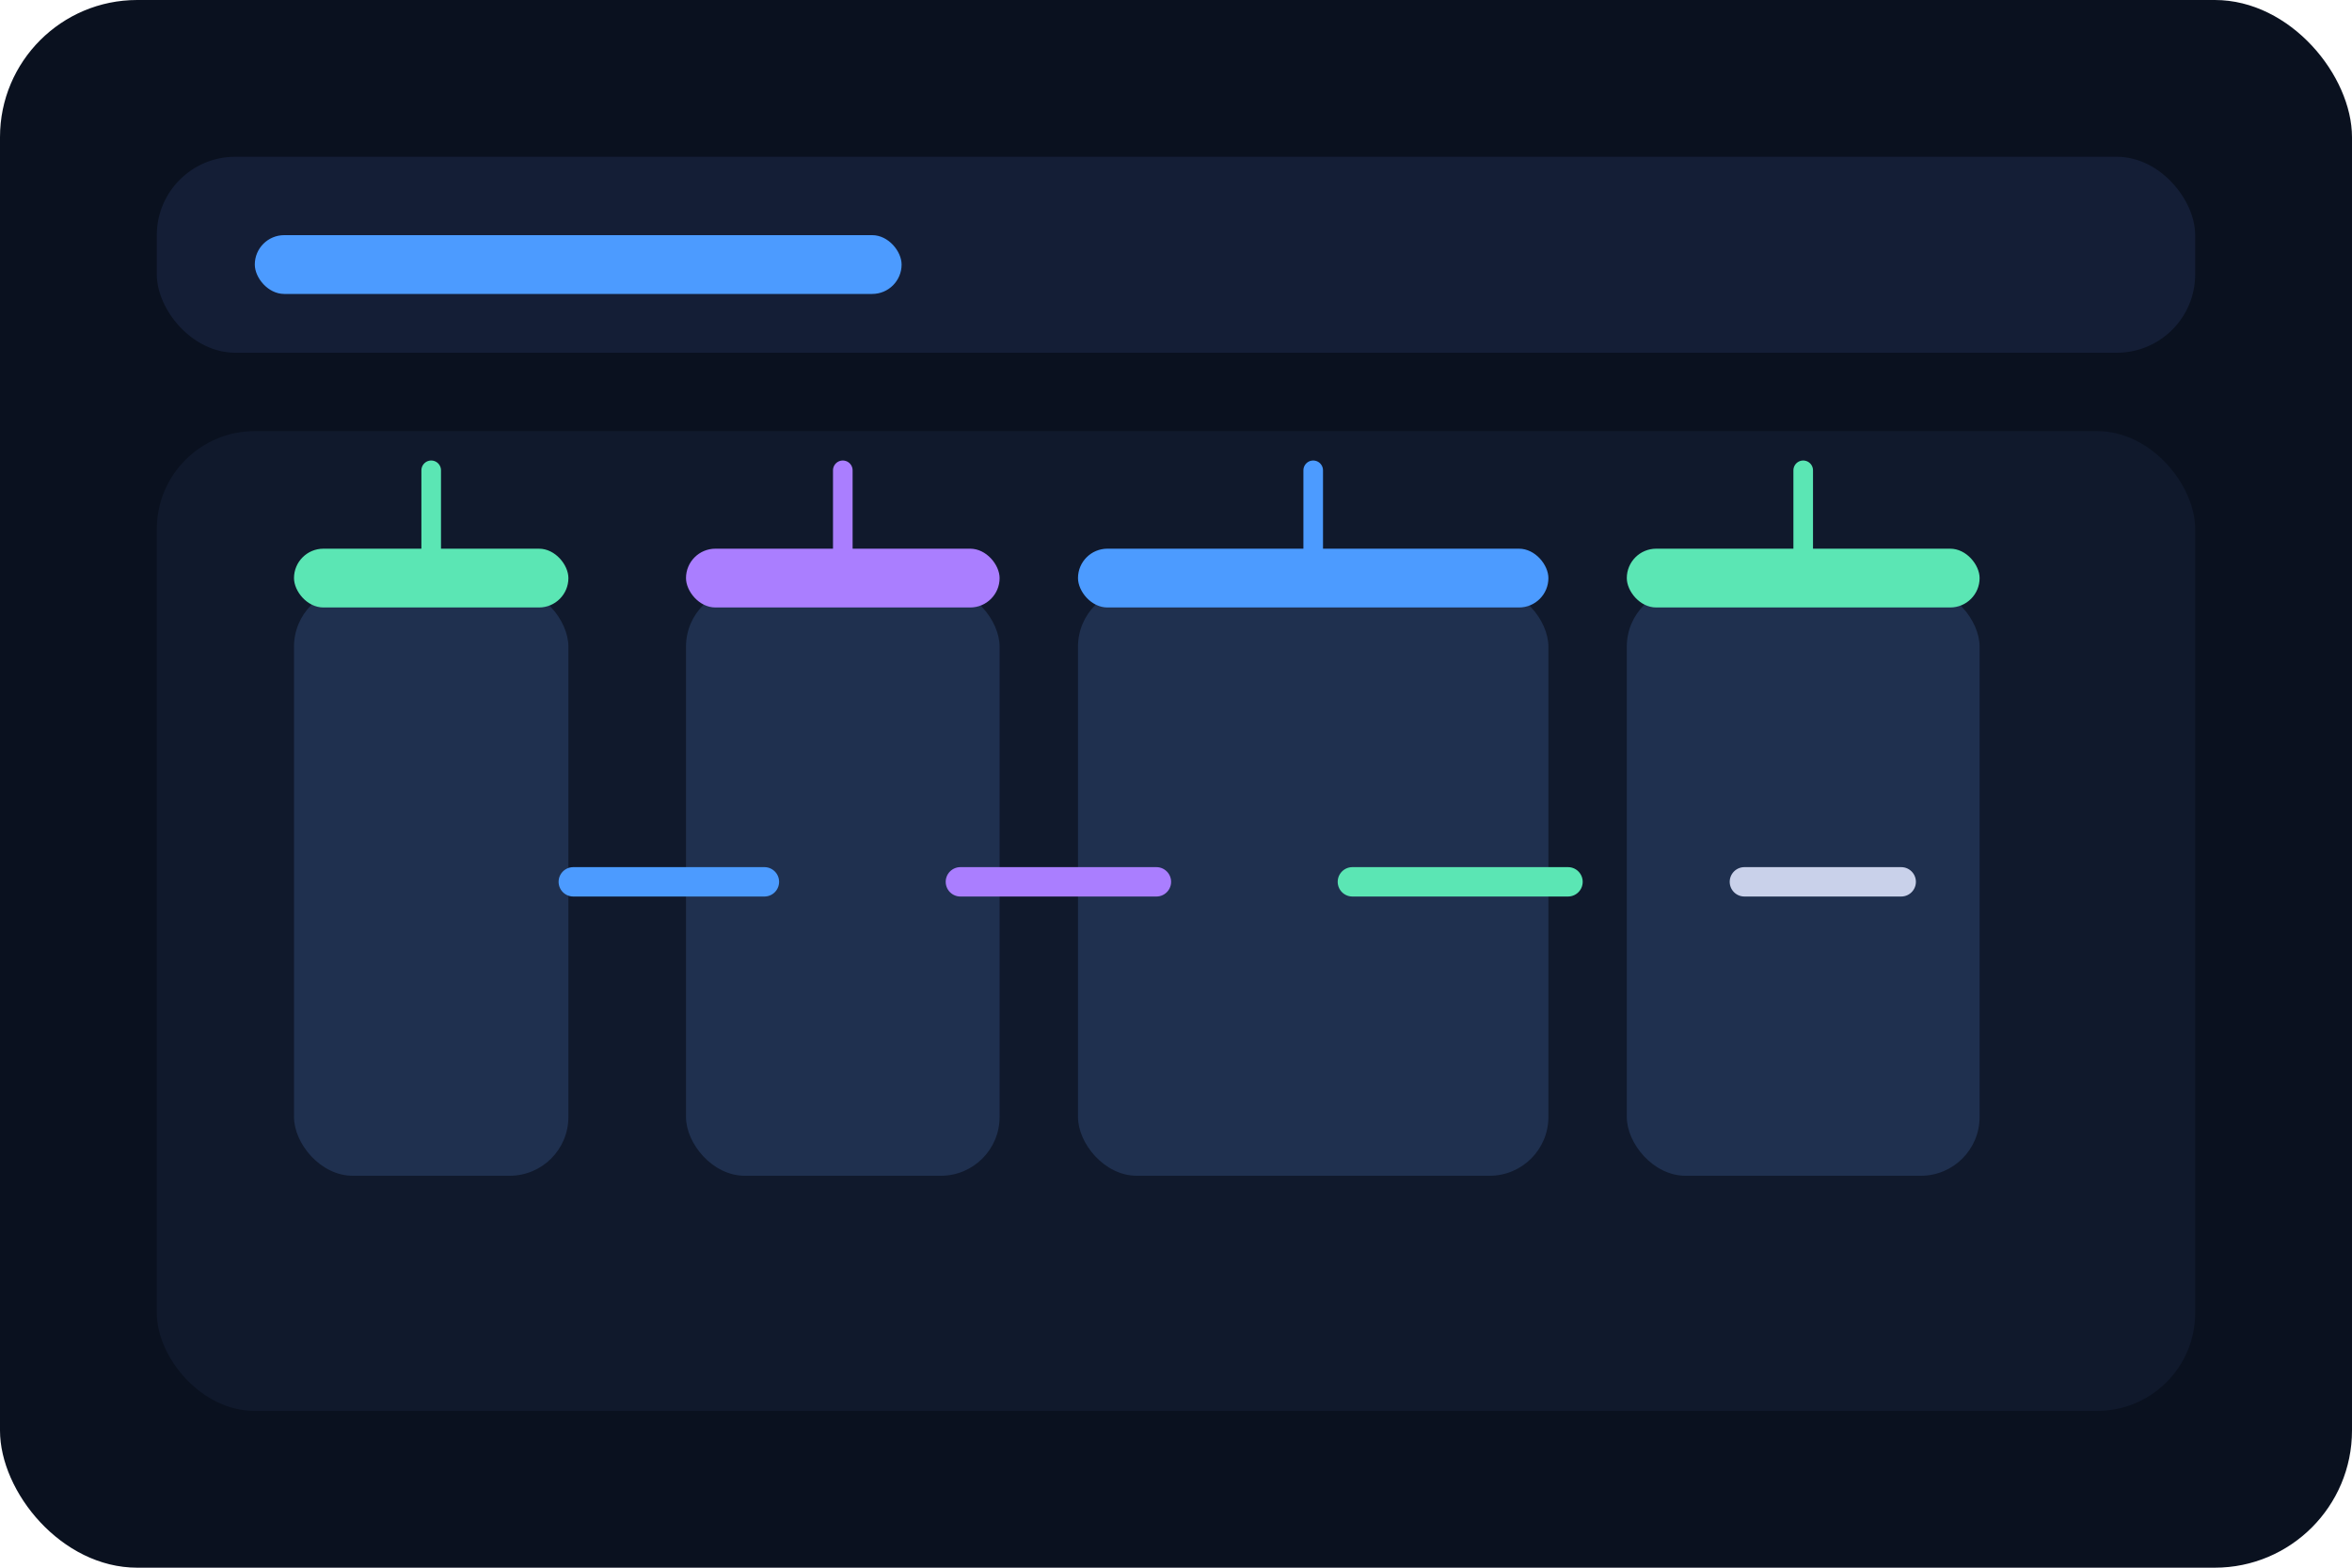 ﻿<svg width="480" height="320" viewBox="0 0 480 320" fill="none" xmlns="http://www.w3.org/2000/svg">
  <rect width="480" height="320" rx="28" fill="#0A111F"/>
  <rect x="32" y="32" width="416" height="40" rx="16" fill="#141E36"/>
  <rect x="52" y="48" width="132" height="12" rx="6" fill="#4C9BFF"/>
  <rect x="32" y="88" width="416" height="200" rx="20" fill="#10192C"/>
  <rect x="60" y="120" width="56" height="120" rx="12" fill="#1F304F"/>
  <rect x="140" y="120" width="64" height="120" rx="12" fill="#1F304F"/>
  <rect x="220" y="120" width="96" height="120" rx="12" fill="#1F304F"/>
  <rect x="332" y="120" width="72" height="120" rx="12" fill="#1F304F"/>
  <rect x="60" y="112" width="56" height="12" rx="6" fill="#5BE6B4"/>
  <rect x="140" y="112" width="64" height="12" rx="6" fill="#AA7EFF"/>
  <rect x="220" y="112" width="96" height="12" rx="6" fill="#4C9BFF"/>
  <rect x="332" y="112" width="72" height="12" rx="6" fill="#5BE6B4"/>
  <path d="M88 120V96" stroke="#5BE6B4" stroke-width="4" stroke-linecap="round"/>
  <path d="M172 120V96" stroke="#AA7EFF" stroke-width="4" stroke-linecap="round"/>
  <path d="M268 120V96" stroke="#4C9BFF" stroke-width="4" stroke-linecap="round"/>
  <path d="M368 120V96" stroke="#5BE6B4" stroke-width="4" stroke-linecap="round"/>
  <path d="M117 180H156" stroke="#4C9BFF" stroke-width="6" stroke-linecap="round"/>
  <path d="M196 180H236" stroke="#AA7EFF" stroke-width="6" stroke-linecap="round"/>
  <path d="M276 180H320" stroke="#5BE6B4" stroke-width="6" stroke-linecap="round"/>
  <path d="M356 180H388" stroke="#C9D1EA" stroke-width="6" stroke-linecap="round"/>
</svg>
